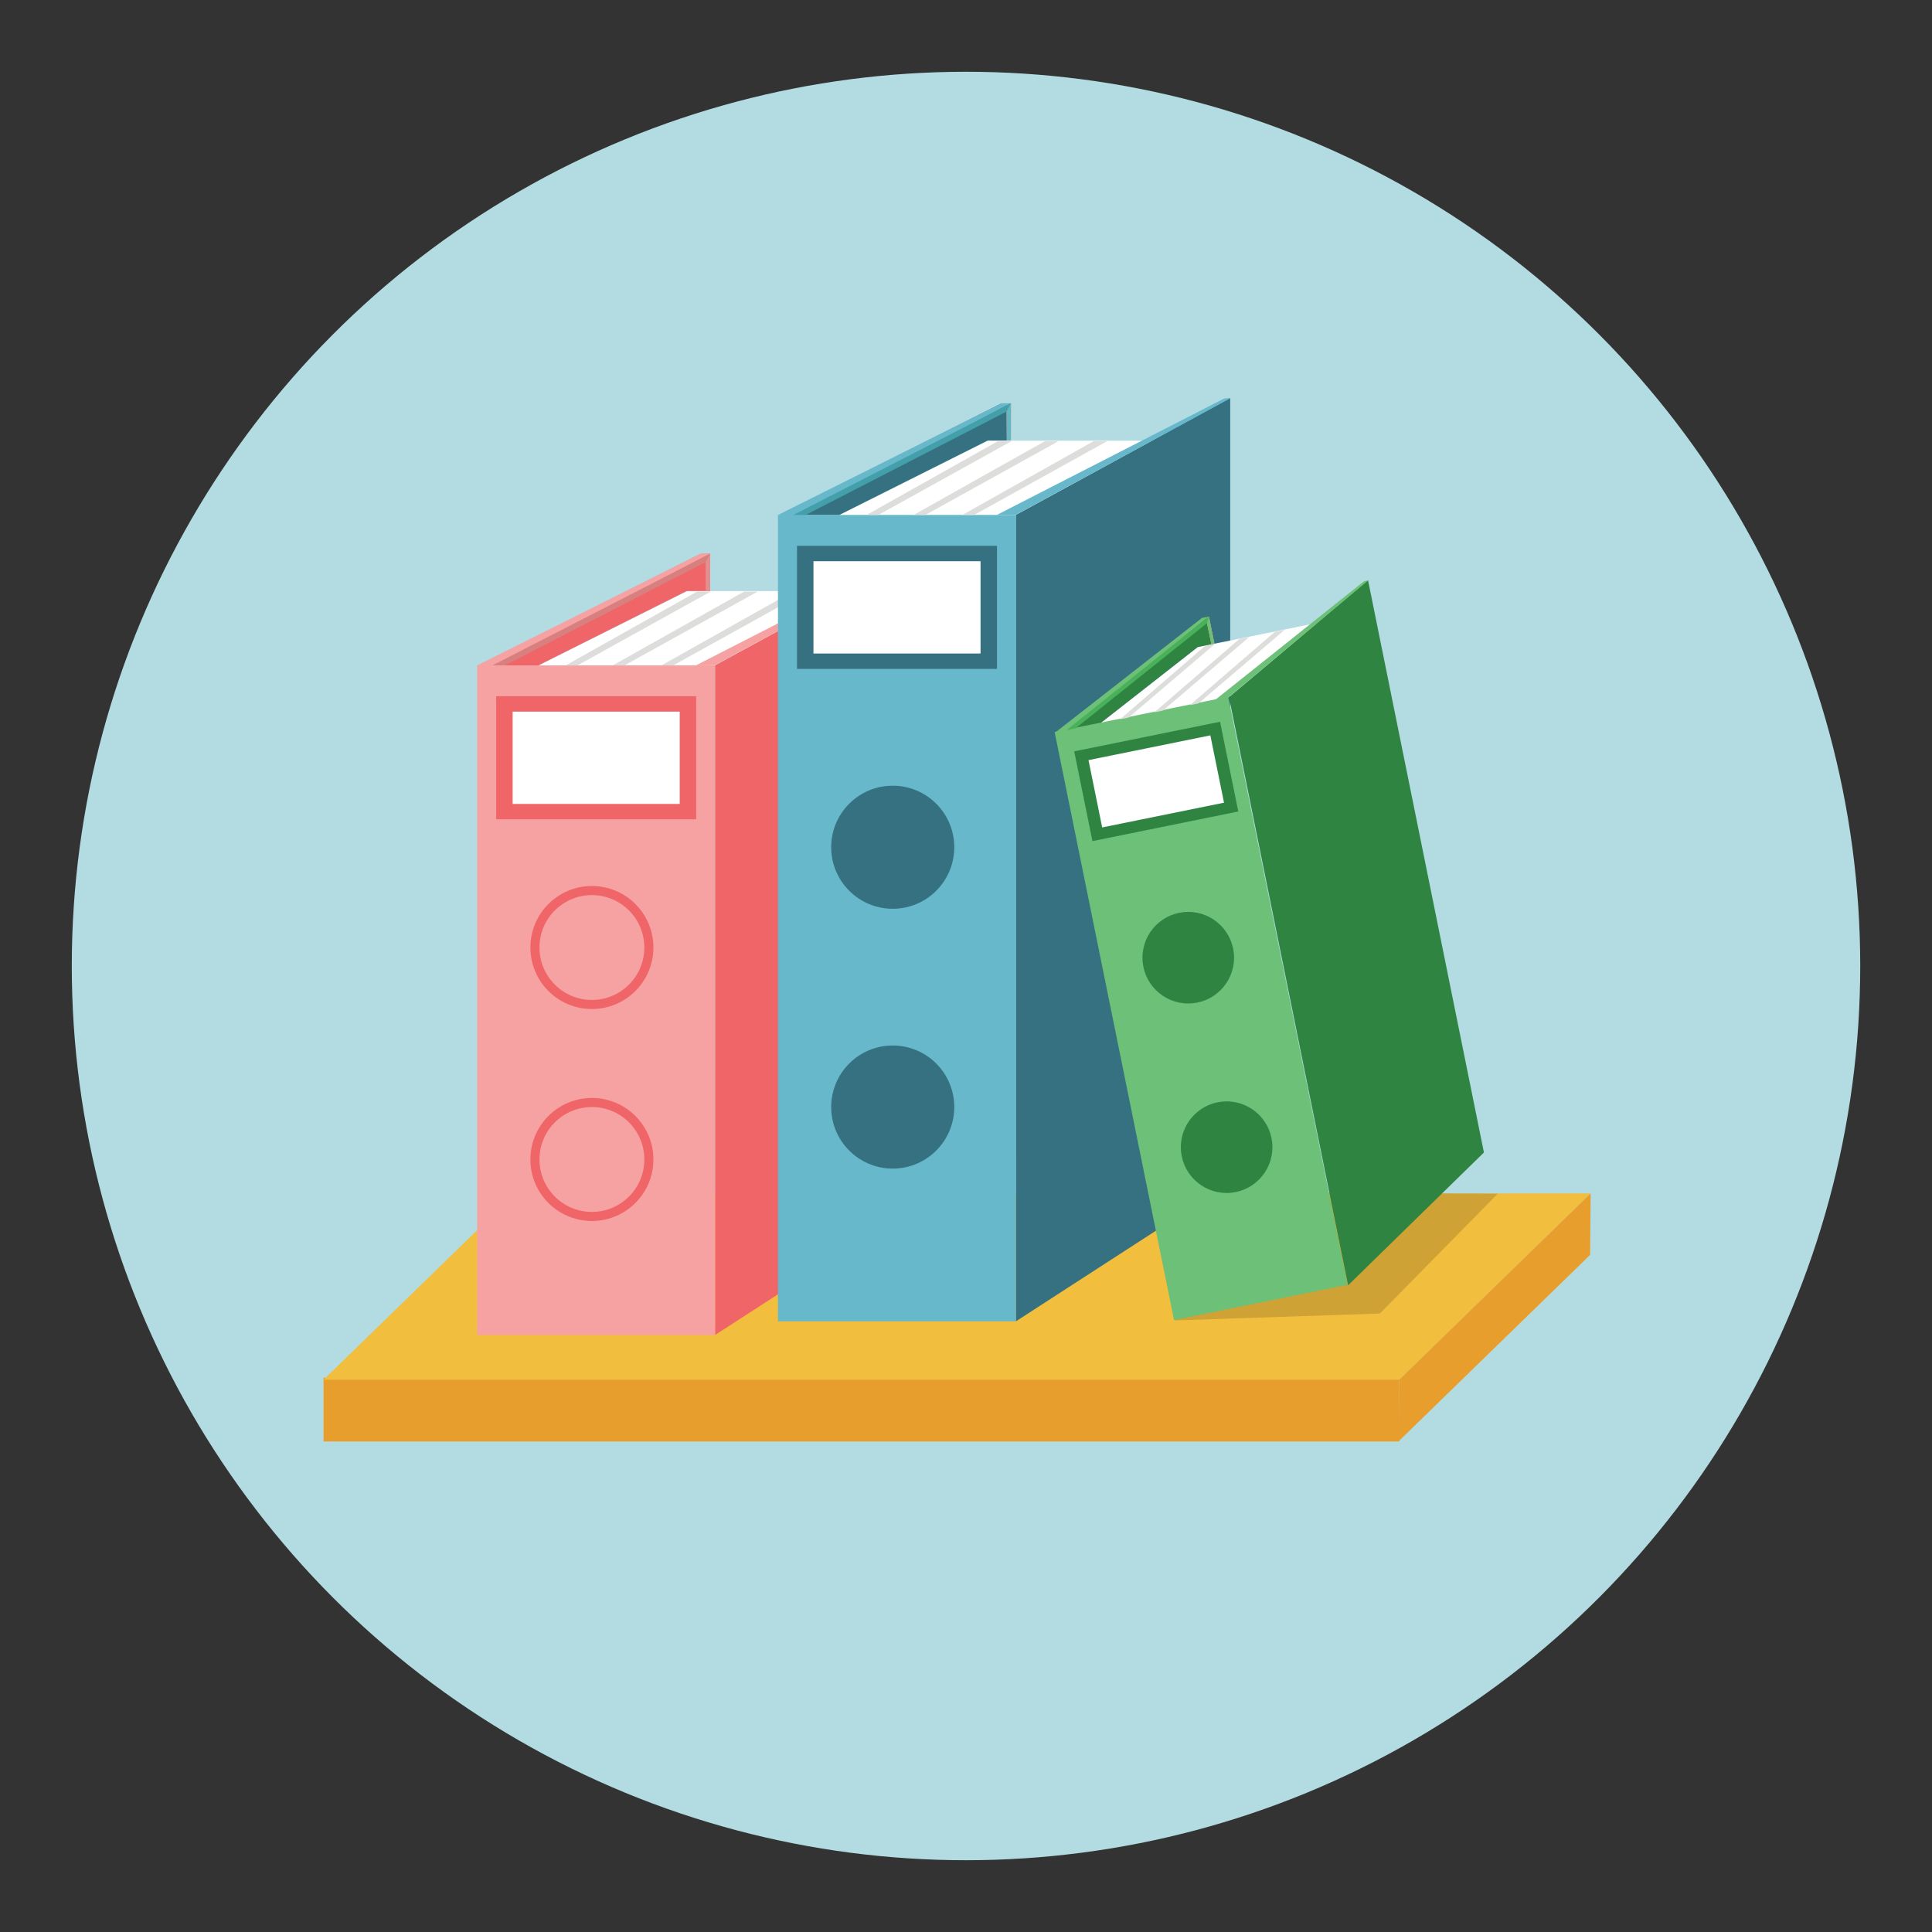 <?xml version="1.0" encoding="utf-8"?>
<!-- Generator: Adobe Illustrator 16.0.0, SVG Export Plug-In . SVG Version: 6.00 Build 0)  -->
<!DOCTYPE svg PUBLIC "-//W3C//DTD SVG 1.1//EN" "http://www.w3.org/Graphics/SVG/1.1/DTD/svg11.dtd">
<svg version="1.1" id="Layer_1" xmlns="http://www.w3.org/2000/svg" xmlns:xlink="http://www.w3.org/1999/xlink" x="0px" y="0px"
	 width="136.833px" height="136.834px" viewBox="0 0 136.833 136.834" style="enable-background:new 0 0 136.833 136.834;"
	 xml:space="preserve">
<rect x="0" y="0" width="136.833" height="136.834" fill="#333333" stroke="none"/>
<style type="text/css">
<![CDATA[
	.st0{fill:#473D2E;}
	.st1{opacity:0.25;fill:#EFEFEF;}
	.st2{fill:#7B6854;}
	.st3{fill:#AAAAAA;}
	.st4{fill:#48B15A;}
	.st5{fill:#49A0AE;}
	.st6{fill:#AD2728;}
	.st7{fill:none;stroke:#888887;stroke-miterlimit:10;}
	.st8{fill-rule:evenodd;clip-rule:evenodd;fill:#3F3F3E;}
	.st9{fill-rule:evenodd;clip-rule:evenodd;fill:#3F7D92;}
	.st10{fill:#AEACAC;}
	.st11{fill:#E58E8F;}
	.st12{fill:#4ABC96;}
	.st13{fill:#E5E65D;}
	.st14{fill:#4B4A4B;}
	.st15{fill:#E6E768;}
	.st16{fill:#E79E2D;}
	.st17{fill:#E7E7E7;}
	.st18{fill:#E84849;}
	.st19{fill:#E8E7E7;}
	.st20{fill:#4E4E4E;}
	.st21{fill:#E9E4B1;}
	.st22{fill:#E9E9EA;}
	.st23{fill:#80702C;}
	.st24{fill:#807F7F;}
	.st25{fill:#818282;}
	.st26{fill:#82725A;}
	.st27{opacity:0.15;}
	.st28{fill:#83CECA;}
	.st29{fill:#B3DCE2;}
	.st30{fill:#1A3940;}
	.st31{fill:#B5B6B6;}
	.st32{fill:#B6E2EB;}
	.st33{fill:#886A29;}
	.st34{fill:#EBEDEF;}
	.st35{fill:#EBF6F9;}
	.st36{fill-rule:evenodd;clip-rule:evenodd;fill:#7D8880;}
	.st37{fill:#B9B9BA;}
	.st38{fill:#EDC92C;}
	.st39{fill:#504A2A;}
	.st40{fill:#EFC849;}
	.st41{fill:#55B966;}
	.st42{fill-rule:evenodd;clip-rule:evenodd;fill:#4B4A4B;}
	.st43{fill:#577D87;}
	.st44{fill:#58595A;}
	.st45{fill:#BBBCBB;}
	.st46{fill-rule:evenodd;clip-rule:evenodd;fill:#E84849;}
	.st47{fill:#202121;}
	.st48{fill:#F06668;}
	.st49{fill:#BFBEBE;}
	.st50{fill-rule:evenodd;clip-rule:evenodd;fill:#82725A;}
	.st51{fill:#231F20;}
	.st52{fill:#F2BE3E;}
	.st53{fill:#F2DE62;}
	.st54{fill:#F2EF8F;}
	.st55{fill:#F4E028;}
	.st56{fill:#5A5B5D;}
	.st57{fill-rule:evenodd;clip-rule:evenodd;fill:#B5B2B3;}
	.st58{opacity:0.4;clip-path:url(#SVGID_4_);fill:url(#SVGID_5_);}
	.st59{fill:#5B4F3F;}
	.st60{fill:#F6A2A3;}
	.st61{fill:#F6F6E7;}
	.st62{fill:#F7D98B;}
	.st63{fill:#5E8492;}
	.st64{fill:#F9F29A;}
	.st65{fill:#969595;}
	.st66{fill:#988534;}
	.st67{fill:#99999A;}
	.st68{fill:#FDF2F7;}
	.st69{fill:#FDF7FA;}
	.st70{fill:#2F6E77;}
	.st71{fill:#2F8442;}
	.st72{fill:#606060;}
	.st73{fill:#60C3B6;}
	.st74{fill-rule:evenodd;clip-rule:evenodd;fill:#F06668;}
	.st75{fill:none;stroke:#818282;stroke-miterlimit:10;}
	.st76{fill:#FFFFFF;}
	.st77{fill:#626463;}
	.st78{fill:#63BD6E;}
	.st79{fill-rule:evenodd;clip-rule:evenodd;fill:#245861;}
	.st80{fill:none;}
	.st81{fill:#9A866F;}
	.st82{clip-path:url(#SVGID_2_);fill:#90B9C0;}
	.st83{fill-rule:evenodd;clip-rule:evenodd;fill:#5B4F3F;}
	.st84{fill:#9B7842;}
	.st85{fill:#67B7C3;}
	.st86{fill:#67B8CB;}
	.st87{fill:#CC2027;}
	.st88{fill:#CDCDCE;}
	.st89{fill:#CE2F2E;}
	.st90{fill:#9F77AA;}
	.st91{opacity:0.7;fill:#FFFFFF;}
	.st92{fill-rule:evenodd;clip-rule:evenodd;fill:#C0BEBF;}
	.st93{fill:#333535;}
	.st94{fill:#357180;}
	.st95{opacity:0.4;clip-path:url(#SVGID_10_);fill:url(#SVGID_11_);}
	.st96{clip-path:url(#SVGID_2_);fill:#FFFFFF;}
	.st97{fill:#6CC077;}
	.st98{fill:#6EC2CB;}
	.st99{fill:#020202;}
	.st100{fill:#D32027;}
	.st101{fill:#D4A160;}
	.st102{fill:#D6E4F4;}
	.st103{fill:#D7D7D7;}
	.st104{fill:#D88080;}
	.st105{opacity:0.4;clip-path:url(#SVGID_7_);fill:url(#SVGID_8_);}
	.st106{fill-rule:evenodd;clip-rule:evenodd;fill:#CDCCCB;}
	.st107{fill:#A07238;}
	.st108{fill:#A2D4DE;}
	.st109{fill:#A3D4AA;}
	.st110{fill:#74C59C;}
	.st111{fill-rule:evenodd;clip-rule:evenodd;fill:#357180;}
	.st112{fill:#A4A5A4;}
	.st113{fill:#A5B6B9;}
	.st114{fill:#DAC425;}
	.st115{fill:#DBF0F5;}
	.st116{fill:#0EA24A;}
	.st117{fill:#DDDDDC;}
	.st118{fill:#DDDFDF;}
	.st119{fill:#40BCA3;}
	.st120{fill:#43A0AA;}
]]>
</style>
<g>
	<g>
		<g>
			<circle class="st29" cx="68.417" cy="68.416" r="63.333"/>
		</g>
	</g>
	<g>
		<g>
			<rect x="22.915" y="97.574" class="st16" width="76.187" height="4.519"/>
			<polygon class="st52" points="99.102,97.716 22.915,97.716 36.474,84.521 112.659,84.521 			"/>
			<polygon class="st16" points="99.102,97.716 99.062,102.074 112.619,88.878 112.659,84.521 			"/>
		</g>
		<g>
			<g>
				<polygon class="st48" points="50.287,41.867 50.287,39.219 49.619,39.221 33.946,47.127 38.13,47.126 48.62,41.867 				"/>
				<polygon class="st76" points="60.443,41.863 48.678,41.863 38.13,47.146 50.563,47.146 				"/>
				<polygon class="st48" points="65.822,38.837 50.644,47.126 50.645,94.551 65.823,84.729 				"/>
				<rect x="33.792" y="47.126" class="st60" width="16.853" height="47.425"/>
				<polygon class="st60" points="65.874,38.837 65.407,38.871 49.288,47.126 50.637,47.113 				"/>
				<polygon class="st60" points="49.619,39.221 33.792,47.126 35.142,47.127 50.274,39.219 				"/>
			</g>
			<g>
				<polygon class="st11" points="50.002,41.851 50.29,41.851 50.29,39.219 49.987,39.386 				"/>
				<polygon class="st11" points="50.002,41.851 50.29,41.851 50.29,39.219 49.987,39.386 				"/>
				<polygon class="st11" points="50.002,41.851 50.29,41.851 50.29,39.219 49.987,39.386 				"/>
			</g>
			<polygon class="st104" points="50.287,39.219 34.875,47.127 35.747,47.127 49.979,39.807 			"/>
			<g>
				<polygon class="st117" points="40.893,47.131 40.056,47.131 49.377,41.895 50.334,41.896 				"/>
			</g>
			<g>
				<polygon class="st117" points="44.221,47.131 43.385,47.131 52.707,41.895 53.664,41.896 				"/>
			</g>
			<g>
				<polygon class="st117" points="47.672,47.131 46.836,47.131 56.156,41.895 57.113,41.896 				"/>
			</g>
			<rect x="35.142" y="49.311" class="st48" width="14.164" height="8.717"/>
			<rect x="36.308" y="50.401" class="st76" width="11.832" height="6.538"/>
			<circle class="st48" cx="41.921" cy="67.107" r="4.357"/>
			<circle class="st60" cx="41.921" cy="67.107" r="3.713"/>
			<circle class="st48" cx="41.921" cy="82.119" r="4.357"/>
			<circle class="st60" cx="41.921" cy="82.119" r="3.713"/>
		</g>
		<g>
			<g>
				<polygon class="st94" points="71.593,31.213 71.594,28.566 70.926,28.567 55.252,36.475 59.437,36.473 69.927,31.213 				"/>
				<polygon class="st76" points="81.75,31.211 69.984,31.211 59.437,36.493 71.868,36.494 				"/>
				<polygon class="st94" points="87.129,28.184 71.949,36.473 71.95,93.583 87.129,83.759 				"/>
				<rect x="55.099" y="36.473" class="st86" width="16.852" height="57.109"/>
				<polygon class="st86" points="87.18,28.184 86.713,28.218 70.594,36.473 71.944,36.46 				"/>
				<polygon class="st86" points="70.926,28.567 55.099,36.473 56.448,36.475 71.58,28.566 				"/>
			</g>
			<g>
				<polygon class="st11" points="71.309,31.198 71.596,31.198 71.596,28.566 71.293,28.732 				"/>
				<polygon class="st11" points="71.309,31.198 71.596,31.198 71.596,28.566 71.293,28.732 				"/>
				<polygon class="st85" points="71.309,31.198 71.596,31.198 71.596,28.566 71.293,28.732 				"/>
			</g>
			<polygon class="st120" points="71.594,28.566 56.181,36.475 57.053,36.475 71.284,29.153 			"/>
			<g>
				<polygon class="st117" points="62.198,36.478 61.362,36.478 70.684,31.241 71.641,31.243 				"/>
			</g>
			<g>
				<polygon class="st117" points="65.527,36.478 64.692,36.478 74.014,31.241 74.971,31.243 				"/>
			</g>
			<g>
				<polygon class="st117" points="68.978,36.478 68.143,36.478 77.463,31.241 78.42,31.243 				"/>
			</g>
			<rect x="56.448" y="38.658" class="st94" width="14.164" height="8.716"/>
			<rect x="57.613" y="39.749" class="st76" width="11.834" height="6.536"/>
			<circle class="st94" cx="63.227" cy="60.005" r="4.358"/>
			<circle class="st94" cx="63.227" cy="78.406" r="4.358"/>
		</g>
		<polygon class="st27" points="106.082,84.54 97.729,93.028 83.188,93.519 91.683,84.466 		"/>
		<g>
			<g>
				<polygon class="st71" points="86.008,45.594 85.617,43.664 85.129,43.764 74.866,51.843 77.919,51.226 84.792,45.841 				"/>
				<polygon class="st76" points="93.414,44.092 84.833,45.83 77.921,51.239 86.988,49.404 				"/>
				<polygon class="st71" points="96.89,41.09 87.045,49.377 95.48,91.029 105.099,81.624 				"/>
				
					<rect x="63.868" y="65.177" transform="matrix(-0.199 -0.98 0.98 -0.199 31.986 169.052)" class="st97" width="42.498" height="12.542"/>
				<polygon class="st97" points="96.927,41.083 96.593,41.176 86.055,49.578 87.037,49.368 				"/>
				<polygon class="st97" points="85.129,43.764 74.753,51.866 75.738,51.667 85.606,43.665 				"/>
			</g>
			<g>
				<polygon class="st11" points="85.798,45.625 86.008,45.582 85.618,43.663 85.422,43.828 				"/>
				<polygon class="st11" points="85.798,45.625 86.008,45.582 85.618,43.663 85.422,43.828 				"/>
				<polygon class="st97" points="85.798,45.625 86.008,45.582 85.618,43.663 85.422,43.828 				"/>
			</g>
			<polygon class="st4" points="85.617,43.664 75.544,51.708 76.181,51.578 85.479,44.138 			"/>
			<g>
				<polygon class="st117" points="79.933,50.821 79.323,50.945 85.349,45.749 86.046,45.608 				"/>
			</g>
			<g>
				<polygon class="st117" points="82.36,50.33 81.751,50.453 87.776,45.257 88.475,45.117 				"/>
			</g>
			<g>
				<polygon class="st117" points="84.877,49.82 84.268,49.943 90.293,44.749 90.99,44.606 				"/>
			</g>
			
				<rect x="76.6" y="52.15" transform="matrix(0.98 -0.199 0.199 0.98 -9.365 17.351)" class="st71" width="10.54" height="6.486"/>
			
				<rect x="77.468" y="52.961" transform="matrix(0.98 -0.199 0.199 0.98 -9.365 17.349)" class="st76" width="8.806" height="4.865"/>
			<circle class="st71" cx="84.158" cy="67.828" r="3.243"/>
			<circle class="st71" cx="86.875" cy="81.249" r="3.243"/>
		</g>
	</g>
</g>
</svg>
